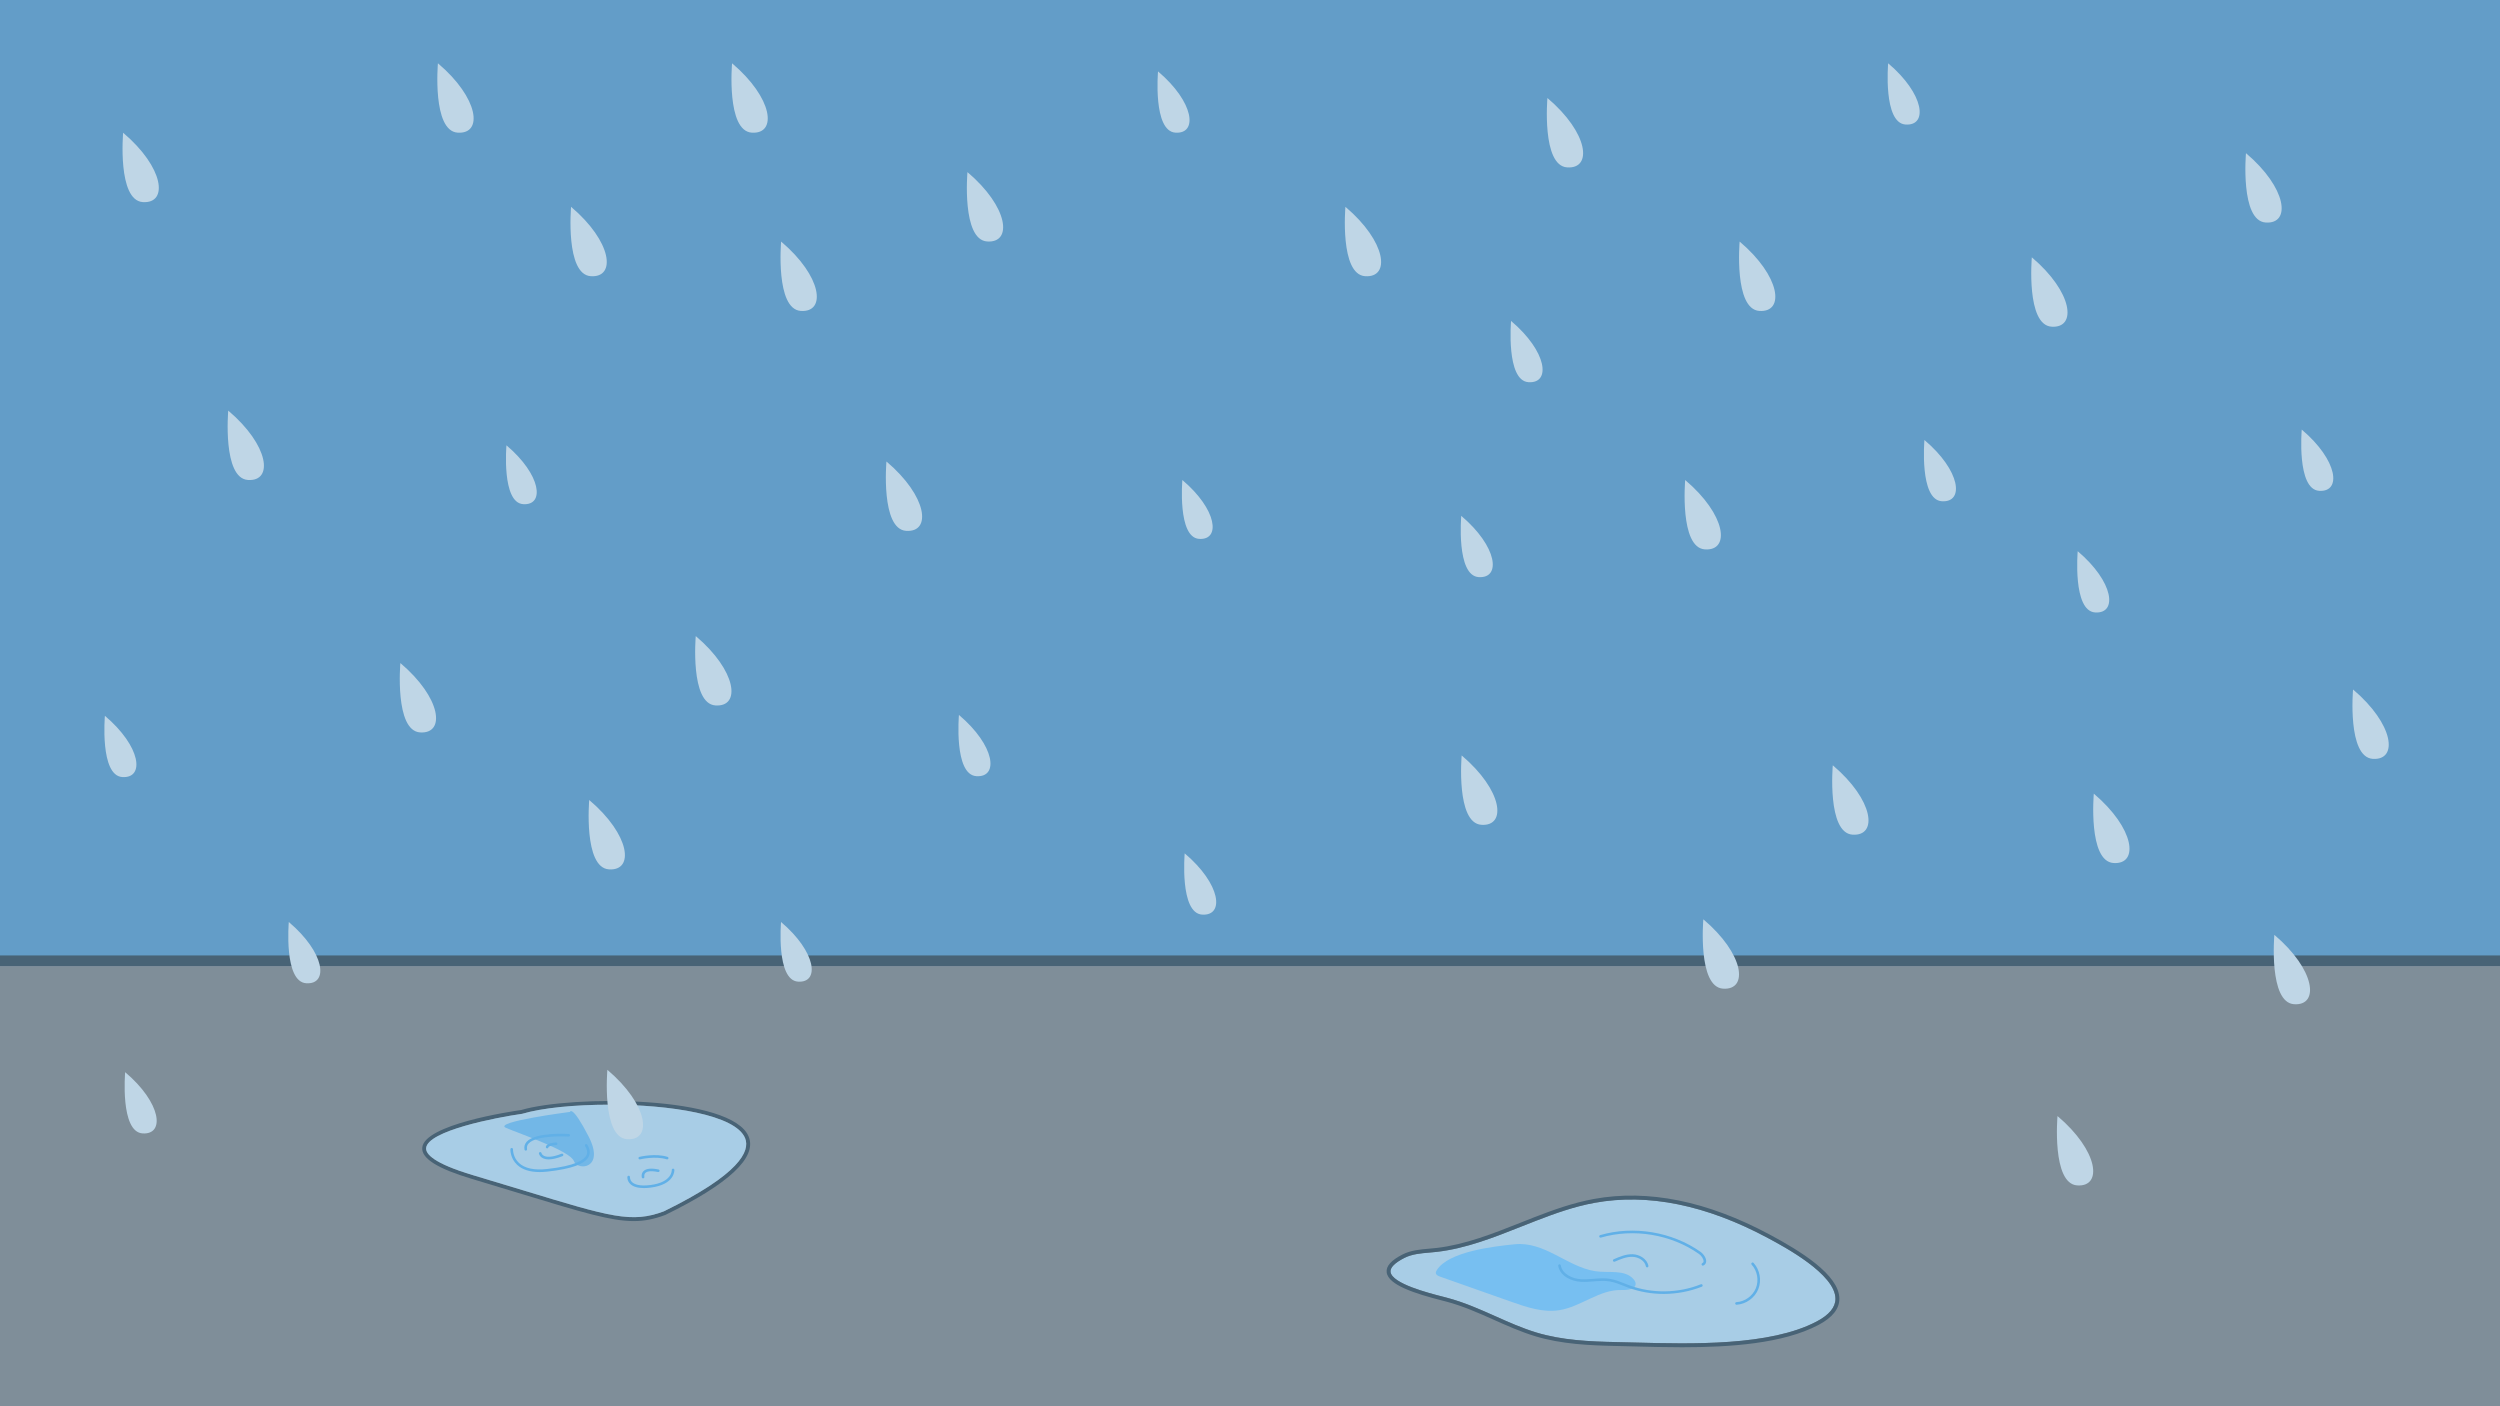 <?xml version="1.0" encoding="utf-8"?>
<!-- Generator: Adobe Illustrator 24.1.1, SVG Export Plug-In . SVG Version: 6.00 Build 0)  -->
<svg version="1.1" id="Layer_1" xmlns="http://www.w3.org/2000/svg" xmlns:xlink="http://www.w3.org/1999/xlink" x="0px" y="0px"
	 viewBox="0 0 960 540" style="enable-background:new 0 0 960 540;" xml:space="preserve">
<rect style="fill:#639DC8;" width="960" height="540"/>
<g>
	<rect x="0" y="370.96" style="fill:#7F8E99;" width="960" height="169.04"/>
	<rect x="0" y="366.89" style="fill:#486376;" width="960" height="4.07"/>
</g>
<g>
	<g>
		<path style="fill:#486376;" d="M287.54,436.58c-6.24-16-68.09-16.05-87.38-10.34c-4.08,0.58-37.35,5.56-38.02,14.51
			c-0.31,4.12,5.93,8.03,19.1,11.96c7.27,2.18,13.67,4.12,19.34,5.85c22.87,6.96,34,10.34,42.76,10.34c4.26,0,7.95-0.79,12.16-2.37
			C279.87,454.61,290.65,444.54,287.54,436.58z M201.02,457.12c-5.67-1.72-12.08-3.67-19.35-5.84
			c-15.22-4.55-18.21-8.17-18.04-10.41c0.5-6.61,26.73-11.73,36.79-13.15l0.11-0.02c7.53-2.25,20.14-3.5,33.43-3.5
			c23.29,0,48.64,3.85,52.19,12.93c1.9,4.88-1.98,13.71-31.24,28.03C242.57,469.77,234.59,467.34,201.02,457.12z"/>
		<path style="fill:#A8CDE6;" d="M254.91,465.16c-12.34,4.61-20.32,2.18-53.89-8.04c-5.67-1.72-12.08-3.67-19.35-5.84
			c-15.22-4.55-18.21-8.17-18.04-10.41c0.5-6.61,26.73-11.73,36.79-13.15l0.11-0.02c7.53-2.25,20.14-3.5,33.43-3.5
			c23.29,0,48.64,3.85,52.19,12.93C288.05,442.01,284.17,450.84,254.91,465.16z"/>
	</g>
	<path style="fill:#72B7E7;" d="M218.85,426.98c0,0-29.81,3.84-24.57,6.11c5.24,2.27,24.57,8.79,26.09,12.74
		c1.52,3.94,12.06,2.98,5.66-9.42C219.63,423.99,218.85,426.98,218.85,426.98z"/>
	<path style="fill:#61B0E7;" d="M201.89,441.83c-0.24,0-0.45-0.17-0.49-0.41c-0.2-1.13,0.09-2.14,0.84-2.98
		c3.4-3.78,15.65-3.04,16.17-3c0.28,0.02,0.48,0.26,0.47,0.53c-0.02,0.28-0.25,0.49-0.53,0.47c-0.12-0.01-12.28-0.75-15.36,2.67
		c-0.55,0.61-0.75,1.31-0.6,2.14c0.05,0.27-0.13,0.53-0.41,0.58C201.95,441.83,201.92,441.83,201.89,441.83z"/>
	<path style="fill:#61B0E7;" d="M210.11,440.98c-0.02,0-0.03,0-0.05,0c-0.27-0.03-0.47-0.27-0.45-0.55
		c0.15-1.45,3.03-1.69,3.91-1.73c0.27-0.01,0.51,0.2,0.52,0.48s-0.2,0.51-0.48,0.52c-1.46,0.06-2.93,0.47-2.96,0.83
		C210.58,440.79,210.37,440.98,210.11,440.98z"/>
	<path style="fill:#61B0E7;" d="M210.7,445.21c-0.93,0-1.72-0.18-2.36-0.53c-1.17-0.64-1.38-1.65-1.39-1.69
		c-0.05-0.27,0.12-0.53,0.39-0.59c0.27-0.05,0.53,0.12,0.59,0.39c0.01,0.04,0.16,0.63,0.92,1.03c0.94,0.49,2.87,0.76,6.79-0.79
		c0.26-0.1,0.55,0.02,0.65,0.28c0.1,0.26-0.02,0.55-0.28,0.65C213.91,444.8,212.13,445.21,210.7,445.21z"/>
	<path style="fill:#61B0E7;" d="M207.22,450.07c-3.76,0-6.66-0.93-8.63-2.77c-2.71-2.54-2.61-5.85-2.6-5.99
		c0.01-0.28,0.24-0.49,0.52-0.48c0.28,0.01,0.49,0.24,0.48,0.52c0,0.03-0.08,3.02,2.3,5.23c2.23,2.08,5.85,2.86,10.76,2.32
		c10.98-1.2,14.29-3.53,15.14-5.28c0.5-1.03,0.33-2.18-0.52-3.52c-0.15-0.23-0.08-0.54,0.16-0.69c0.23-0.15,0.54-0.08,0.69,0.16
		c1.03,1.63,1.23,3.15,0.58,4.49c-1.4,2.91-6.61,4.82-15.93,5.84C209.13,450.02,208.15,450.07,207.22,450.07z"/>
	<path style="fill:#61B0E7;" d="M246.93,452.5c-0.22,0-0.43-0.15-0.48-0.38c-0.01-0.06-0.34-1.37,0.62-2.37
		c1-1.04,2.95-1.27,5.81-0.67c0.27,0.06,0.44,0.32,0.39,0.59c-0.06,0.27-0.32,0.44-0.59,0.39c-3.11-0.65-4.37-0.15-4.88,0.38
		c-0.56,0.59-0.37,1.42-0.37,1.43c0.07,0.27-0.09,0.54-0.36,0.61C247.02,452.49,246.98,452.5,246.93,452.5z"/>
	<path style="fill:#61B0E7;" d="M247.25,456.22c-2.4,0-4.16-0.53-5.25-1.6c-1.23-1.2-1.1-2.62-1.09-2.68
		c0.03-0.27,0.27-0.48,0.55-0.45c0.27,0.03,0.47,0.27,0.45,0.55c0,0.04-0.08,1.03,0.81,1.89c0.85,0.81,2.76,1.67,7.05,1.12
		c8.3-1.06,8.2-5.58,8.19-5.77c-0.01-0.27,0.2-0.51,0.48-0.52c0.27-0.02,0.51,0.2,0.52,0.47c0.01,0.23,0.2,5.63-9.07,6.81
		C248.94,456.16,248.06,456.22,247.25,456.22z"/>
	<path style="fill:#61B0E7;" d="M256.19,445.21c-0.05,0-0.1-0.01-0.15-0.02c-4.36-1.4-10.19-0.01-10.25,0.01
		c-0.27,0.06-0.54-0.1-0.6-0.37c-0.07-0.27,0.1-0.54,0.37-0.6c0.25-0.06,6.16-1.47,10.79,0.01c0.26,0.08,0.41,0.37,0.32,0.63
		C256.59,445.07,256.4,445.21,256.19,445.21z"/>
</g>
<g>
	<path style="fill:#A8CDE6;" d="M704.82,498.77c-0.01,3.24-2.44,6.16-7.22,8.68c-17.95,9.46-47.97,8.66-69.89,8.08
		c-2.43-0.06-4.77-0.13-6.99-0.17c-10.15-0.21-20.88-0.67-30.79-3.69c-5.46-1.67-10.7-4-15.76-6.27
		c-5.86-2.61-11.91-5.31-18.43-7.04c-0.44-0.12-0.98-0.26-1.6-0.42c-5.38-1.37-19.67-5.01-20.17-9.55c-0.18-1.64,1.66-3.5,5.34-5.36
		c2.89-1.47,6.3-1.76,9.59-2.04c1-0.09,1.98-0.17,2.96-0.29c11.19-1.31,22.01-5.6,32.47-9.76c7.18-2.84,14.6-5.79,22.06-7.74
		c2.04-0.53,4.04-0.98,5.94-1.32c20.45-3.74,42.84,0.81,66.54,13.52C685.3,478.84,704.86,489.33,704.82,498.77z"/>
	<path style="fill:#486376;" d="M679.58,474.08c-24.01-12.88-46.72-17.48-67.52-13.68c-1.94,0.36-3.97,0.81-6.05,1.35
		c-7.54,1.97-15.01,4.93-22.23,7.8c-10.37,4.12-21.1,8.37-32.09,9.66c-0.96,0.11-1.94,0.2-2.91,0.28c-3.44,0.3-7,0.6-10.15,2.2
		c-4.4,2.24-6.42,4.48-6.15,6.86c0.54,4.92,11.07,8.24,21.29,10.85c0.61,0.15,1.15,0.29,1.59,0.41c6.4,1.7,12.4,4.37,18.2,6.96
		c5.1,2.28,10.38,4.64,15.93,6.33c10.1,3.08,20.95,3.54,31.19,3.76c2.23,0.04,4.57,0.11,6.99,0.17c5.66,0.15,11.84,0.32,18.23,0.32
		c18.56,0,38.79-1.4,52.4-8.57c5.31-2.8,8.01-6.17,8.02-10.01C706.36,489.51,691.08,480.24,679.58,474.08z M627.71,515.53
		c-2.43-0.06-4.77-0.13-6.99-0.17c-10.15-0.21-20.88-0.67-30.79-3.69c-5.46-1.67-10.7-4-15.76-6.27
		c-5.86-2.61-11.91-5.31-18.43-7.04c-0.44-0.12-0.98-0.26-1.6-0.42c-5.38-1.37-19.67-5.01-20.17-9.55c-0.18-1.64,1.66-3.5,5.34-5.36
		c2.89-1.47,6.3-1.76,9.59-2.04c1-0.09,1.98-0.17,2.96-0.29c11.19-1.31,22.01-5.6,32.47-9.76c7.18-2.84,14.6-5.79,22.06-7.74
		c2.04-0.53,4.04-0.98,5.94-1.32c20.45-3.74,42.84,0.81,66.54,13.52c6.43,3.44,25.99,13.93,25.95,23.37
		c-0.01,3.24-2.44,6.16-7.22,8.68C679.65,516.91,649.63,516.11,627.71,515.53z"/>
	<path style="fill:#77BFF1;" d="M551.72,487.75c-0.21,0.34-0.41,0.73-0.36,1.13c0.09,0.71,0.88,1.08,1.55,1.32
		c9.11,3.22,18.22,6.43,27.33,9.65c5.96,2.11,12.23,4.24,18.48,3.27c8.34-1.3,15.46-7.98,23.89-7.75c2.29,0.06,5.62-0.25,5.47-2.53
		c-0.04-0.59-0.37-1.13-0.76-1.58c-3.39-3.97-9.71-2.3-14.86-3.14c-10.76-1.75-19.31-11.5-30.85-10.32
		C573.87,478.59,556.24,480.49,551.72,487.75z"/>
	<path style="fill:#61B0E7;" d="M638.86,496.87c-4.62,0-9.24-0.8-13.57-2.39c-0.62-0.23-1.23-0.47-1.85-0.72
		c-1.75-0.7-3.56-1.41-5.41-1.71c-2-0.32-4.09-0.15-6.11,0.01c-1.56,0.12-3.17,0.25-4.76,0.17c-3.77-0.2-8.13-2.21-8.81-6.15
		c-0.05-0.27,0.14-0.53,0.41-0.58c0.27-0.05,0.53,0.14,0.58,0.41c0.55,3.25,4.38,5.14,7.87,5.32c1.53,0.08,3.1-0.04,4.63-0.16
		c2.08-0.17,4.23-0.34,6.35,0c1.96,0.31,3.82,1.05,5.62,1.77c0.61,0.24,1.22,0.48,1.83,0.71c8.78,3.24,18.8,3.1,27.49-0.39
		c0.26-0.1,0.55,0.02,0.65,0.28c0.1,0.26-0.02,0.55-0.28,0.65C648.86,495.93,643.86,496.86,638.86,496.87z"/>
	<path style="fill:#61B0E7;" d="M632.51,486.69c-0.23,0-0.44-0.17-0.49-0.41c-0.44-2.26-2.94-3.57-5.07-3.65
		c-2.41-0.1-4.78,0.94-6.88,1.85c-0.25,0.11-0.55-0.01-0.66-0.26c-0.11-0.25,0.01-0.55,0.26-0.66c2.19-0.95,4.68-2.03,7.31-1.94
		c2.51,0.09,5.47,1.69,6.01,4.46c0.05,0.27-0.13,0.53-0.4,0.59C632.58,486.69,632.54,486.69,632.51,486.69z"/>
	<path style="fill:#61B0E7;" d="M653.9,486.01c-0.19,0-0.37-0.11-0.45-0.29c-0.12-0.25-0.01-0.55,0.24-0.67
		c0.3-0.14,0.45-0.35,0.48-0.66c0.07-0.82-0.75-2.16-1.76-2.87c-10.69-7.53-25.12-9.93-37.67-6.28c-0.27,0.08-0.54-0.08-0.62-0.34
		c-0.08-0.27,0.08-0.54,0.34-0.62c12.83-3.74,27.6-1.28,38.53,6.42c1.16,0.82,2.29,2.45,2.18,3.77c-0.06,0.66-0.43,1.19-1.04,1.48
		C654.04,485.99,653.97,486.01,653.9,486.01z"/>
	<path style="fill:#61B0E7;" d="M666.82,501.02c-0.26,0-0.48-0.2-0.5-0.47c-0.02-0.28,0.19-0.51,0.47-0.53
		c3.24-0.19,6.24-2.35,7.46-5.35c1.22-3.01,0.57-6.64-1.62-9.04c-0.19-0.2-0.17-0.52,0.03-0.71c0.2-0.19,0.52-0.17,0.71,0.03
		c2.44,2.68,3.17,6.73,1.81,10.09s-4.71,5.76-8.32,5.98C666.84,501.02,666.83,501.02,666.82,501.02z"/>
</g>
<g>
	<path style="fill:#BFD6E6;" d="M194.48,171c0,0-1.93,22.05,6.43,22.6C209.27,194.15,207.84,182.32,194.48,171z"/>
	<path style="fill:#BFD6E6;" d="M454.03,184.33c0,0-1.93,22.05,6.43,22.6C468.82,207.48,467.4,195.66,454.03,184.33z"/>
	<path style="fill:#BFD6E6;" d="M40.28,274.87c0,0-2.01,22.95,6.69,23.52S54.19,286.66,40.28,274.87z"/>
	<path style="fill:#BFD6E6;" d="M267.17,244.25c0,0-2.27,25.99,7.58,26.64C284.61,271.54,282.93,257.6,267.17,244.25z"/>
	<path style="fill:#BFD6E6;" d="M110.9,354.05c0,0-2.01,22.95,6.69,23.52S124.82,365.84,110.9,354.05z"/>
	<path style="fill:#BFD6E6;" d="M48.06,411.71c0,0-2.01,22.95,6.69,23.52S61.98,423.49,48.06,411.71z"/>
	<path style="fill:#BFD6E6;" d="M87.64,157.67c0,0-2.27,25.99,7.58,26.64S103.39,171.01,87.64,157.67z"/>
	<path style="fill:#BFD6E6;" d="M299.92,354.05c0,0-1.95,22.34,6.52,22.9C314.9,377.51,313.46,365.53,299.92,354.05z"/>
	<path style="fill:#BFD6E6;" d="M226.26,307.2c0,0-2.27,25.99,7.58,26.64C243.69,334.49,242.01,320.55,226.26,307.2z"/>
	<path style="fill:#BFD6E6;" d="M153.74,254.61c0,0-2.27,25.99,7.58,26.64C171.17,281.89,169.5,267.95,153.74,254.61z"/>
	<path style="fill:#BFD6E6;" d="M219.29,79.42c0,0-2.27,25.99,7.58,26.64C236.72,106.71,235.05,92.77,219.29,79.42z"/>
	<path style="fill:#BFD6E6;" d="M281.11,24.3c0,0-2.27,25.99,7.58,26.64C298.54,51.59,296.86,37.65,281.11,24.3z"/>
	<path style="fill:#BFD6E6;" d="M299.95,92.76c0,0-2.27,25.99,7.58,26.64C317.38,120.04,315.7,106.1,299.95,92.76z"/>
	<path style="fill:#BFD6E6;" d="M561.28,290.09c0,0-2.27,25.99,7.58,26.64C578.71,317.38,577.04,303.44,561.28,290.09z"/>
	<path style="fill:#BFD6E6;" d="M654.08,353.01c0,0-2.27,25.99,7.58,26.64C671.51,380.29,669.84,366.35,654.08,353.01z"/>
	<path style="fill:#BFD6E6;" d="M790.08,428.56c0,0-2.27,25.99,7.58,26.64C807.51,455.85,805.84,441.91,790.08,428.56z"/>
	<path style="fill:#BFD6E6;" d="M168.16,24.3c0,0-2.27,25.99,7.58,26.64C185.6,51.59,183.92,37.65,168.16,24.3z"/>
	<path style="fill:#BFD6E6;" d="M47.28,50.97c0,0-2.27,25.99,7.58,26.64C64.71,78.25,63.03,64.31,47.28,50.97z"/>
	<path style="fill:#BFD6E6;" d="M371.5,66.09c0,0-2.27,25.99,7.58,26.64S387.26,79.44,371.5,66.09z"/>
	<path style="fill:#BFD6E6;" d="M340.39,177.21c0,0-2.27,25.99,7.58,26.64S356.14,190.55,340.39,177.21z"/>
	<path style="fill:#BFD6E6;" d="M647.11,184.33c0,0-2.27,25.99,7.58,26.64C664.55,211.61,662.87,197.68,647.11,184.33z"/>
	<path style="fill:#BFD6E6;" d="M703.79,293.87c0,0-2.27,25.99,7.58,26.64C721.23,321.16,719.55,307.22,703.79,293.87z"/>
	<path style="fill:#BFD6E6;" d="M804.02,304.76c0,0-2.27,25.99,7.58,26.64C821.45,332.05,819.77,318.11,804.02,304.76z"/>
	<path style="fill:#BFD6E6;" d="M873.35,358.98c0,0-2.27,25.99,7.58,26.64C890.78,386.27,889.11,372.33,873.35,358.98z"/>
	<path style="fill:#BFD6E6;" d="M903.57,264.76c0,0-2.27,25.99,7.58,26.64S919.33,278.11,903.57,264.76z"/>
	<path style="fill:#BFD6E6;" d="M738.98,168.96c0,0-2.01,22.95,6.69,23.52C754.38,193.05,752.9,180.74,738.98,168.96z"/>
	<path style="fill:#BFD6E6;" d="M883.87,164.96c0,0-2.01,22.95,6.69,23.52C899.27,189.05,897.79,176.74,883.87,164.96z"/>
	<path style="fill:#BFD6E6;" d="M725.05,24.3c0,0-2.01,22.95,6.69,23.52C740.44,48.4,738.96,36.09,725.05,24.3z"/>
	<path style="fill:#BFD6E6;" d="M797.84,211.66c0,0-2.01,22.95,6.69,23.52C813.23,235.75,811.75,223.45,797.84,211.66z"/>
	<path style="fill:#BFD6E6;" d="M580.25,123.24c0,0-2.01,22.95,6.69,23.52C595.64,147.34,594.16,135.03,580.25,123.24z"/>
	<path style="fill:#BFD6E6;" d="M454.92,327.69c0,0-2.01,22.95,6.69,23.52C470.31,351.78,468.83,339.47,454.92,327.69z"/>
	<path style="fill:#BFD6E6;" d="M668.02,92.76c0,0-2.27,25.99,7.58,26.64C685.45,120.04,683.77,106.1,668.02,92.76z"/>
	<path style="fill:#BFD6E6;" d="M780.22,98.81c0,0-2.27,25.99,7.58,26.64S795.98,112.16,780.22,98.81z"/>
	<path style="fill:#BFD6E6;" d="M862.45,58.81c0,0-2.27,25.99,7.58,26.64S878.2,72.16,862.45,58.81z"/>
	<path style="fill:#BFD6E6;" d="M594.21,37.64c0,0-2.27,25.99,7.58,26.64S609.97,50.98,594.21,37.64z"/>
	<path style="fill:#BFD6E6;" d="M444.68,27.42c0,0-2.01,22.95,6.69,23.52S458.59,39.21,444.68,27.42z"/>
	<path style="fill:#BFD6E6;" d="M561.12,198.09c0,0-2.01,22.95,6.69,23.52C576.52,222.19,575.04,209.88,561.12,198.09z"/>
	<path style="fill:#BFD6E6;" d="M368.23,274.53c0,0-2.01,22.95,6.69,23.52C383.63,298.63,382.15,286.32,368.23,274.53z"/>
	<path style="fill:#BFD6E6;" d="M516.64,79.42c0,0-2.27,25.99,7.58,26.64S532.39,92.77,516.64,79.42z"/>
	<path style="fill:#BFD6E6;" d="M233.23,410.81c0,0-2.27,25.99,7.58,26.64C250.66,438.1,248.98,424.16,233.23,410.81z"/>
</g>
</svg>
